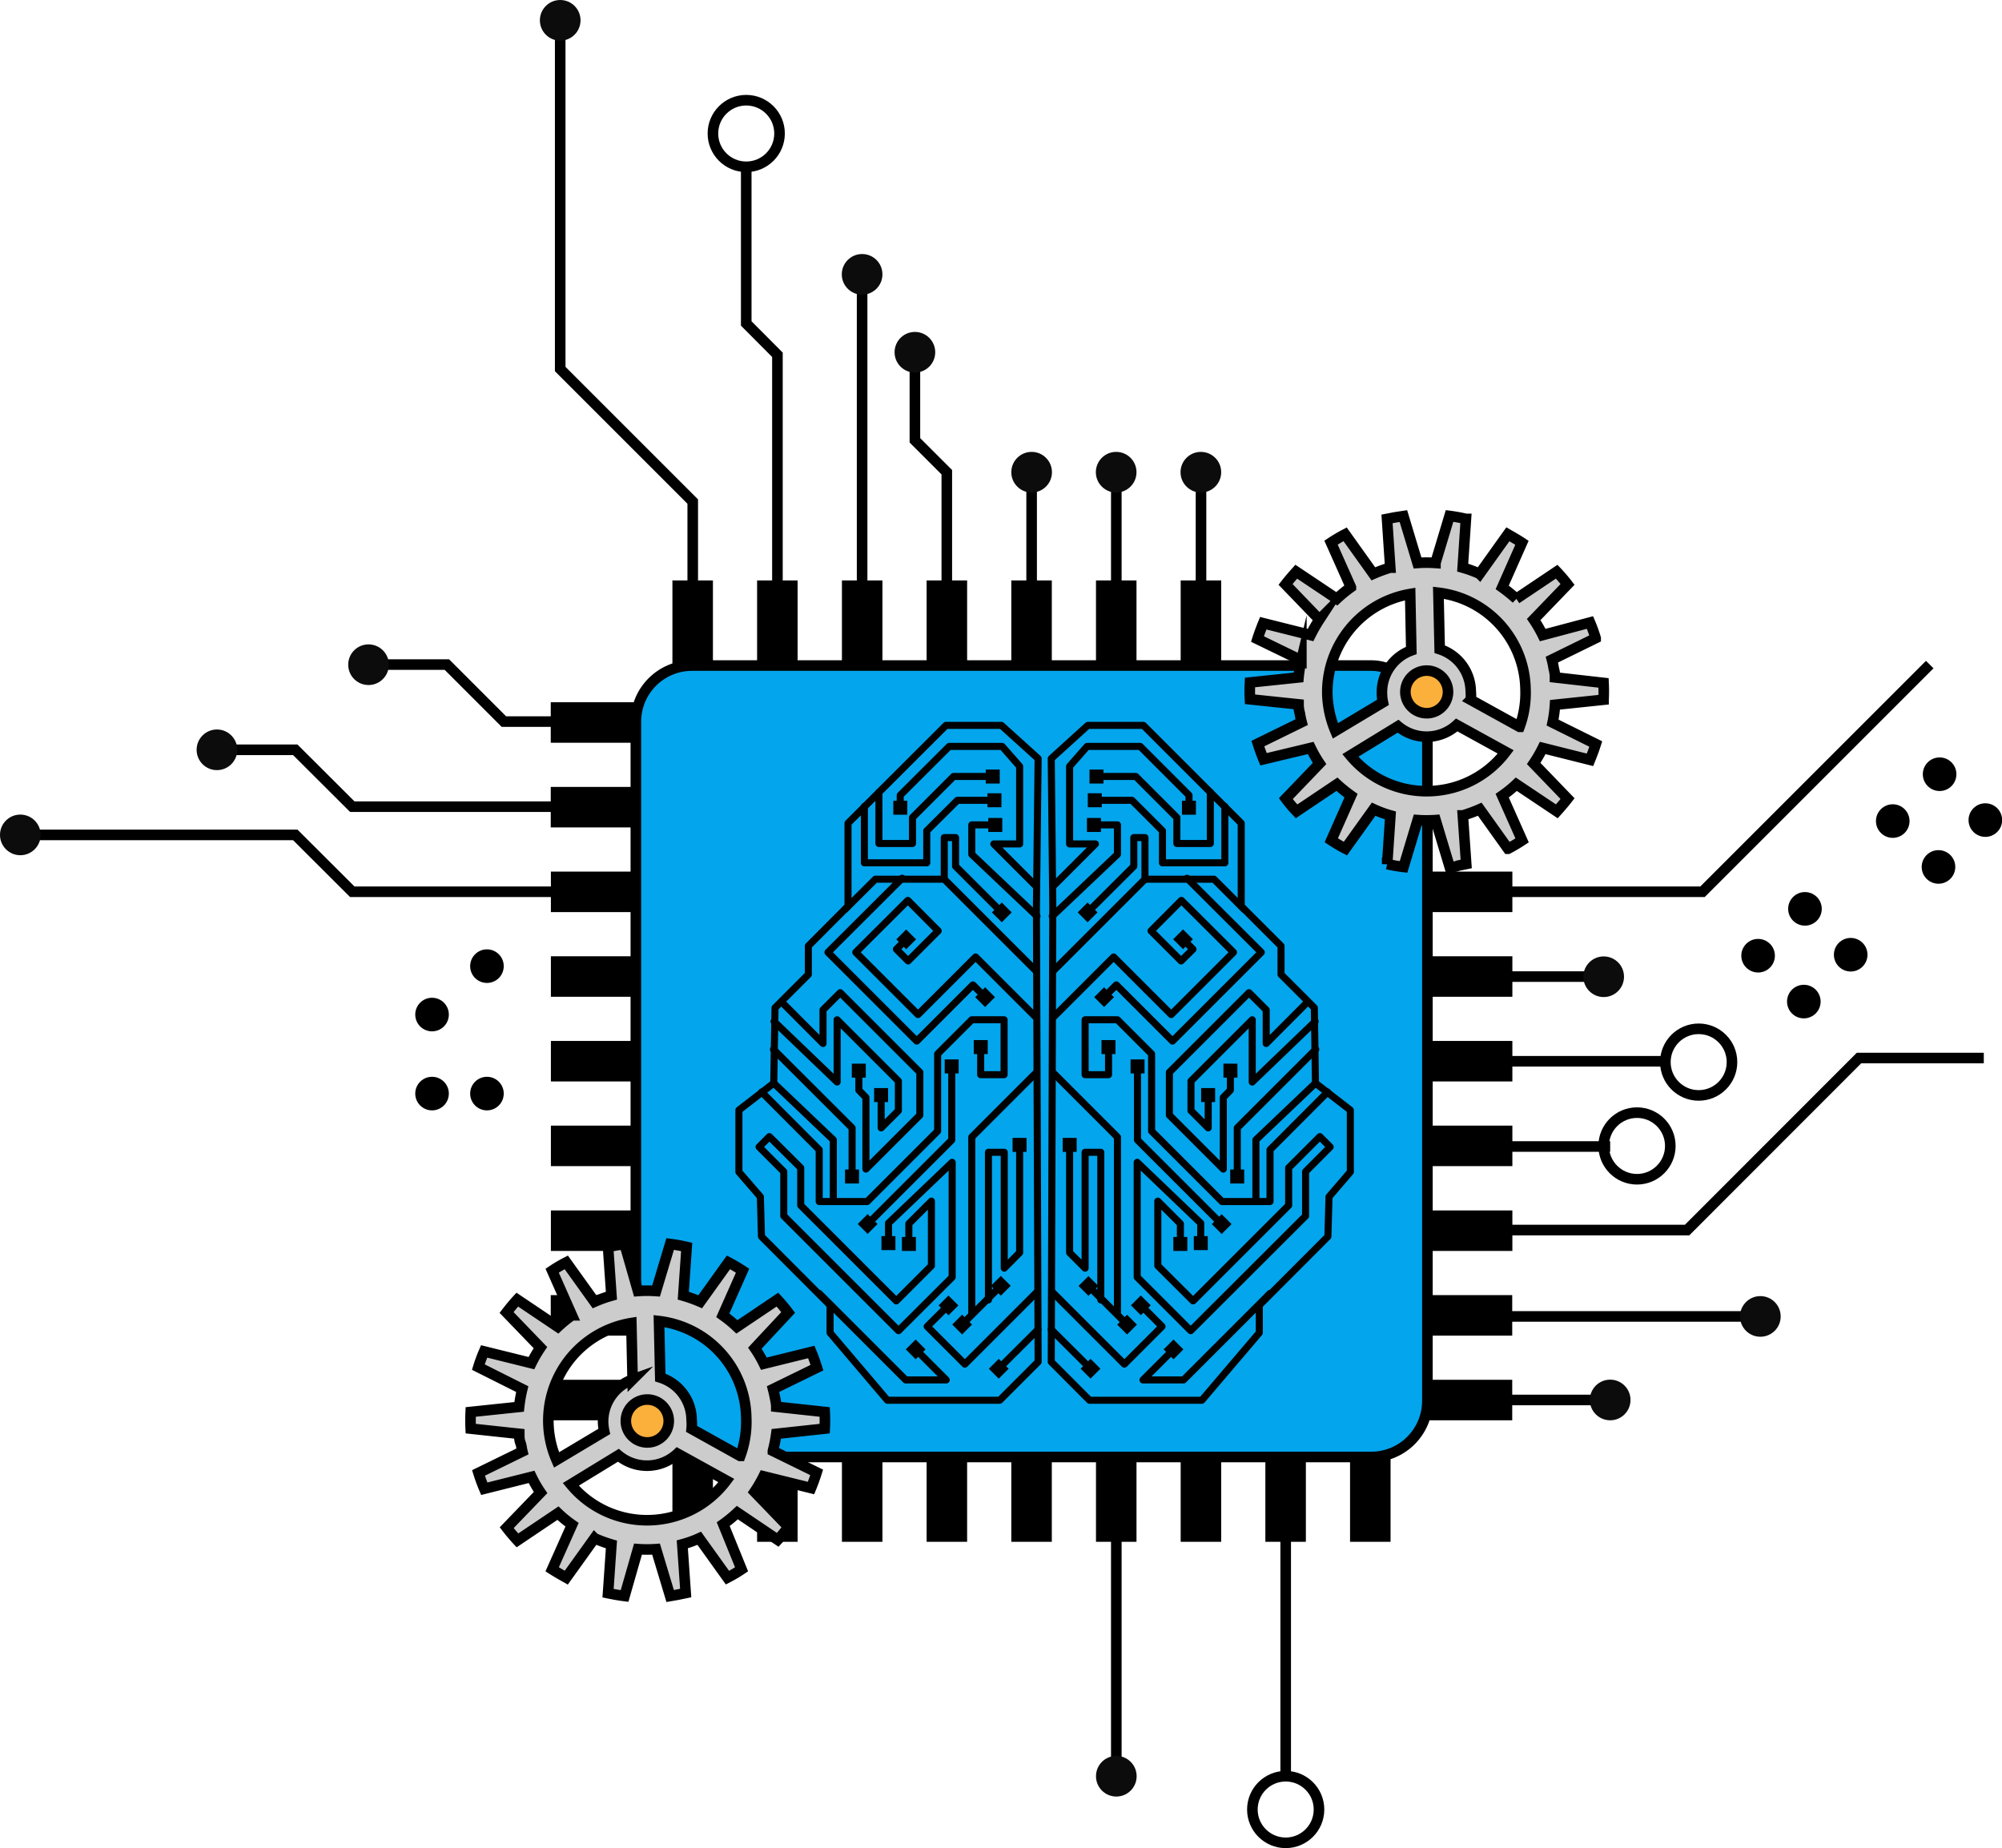 <svg xmlns="http://www.w3.org/2000/svg" viewBox="0 0 141.84 130.96"><defs><style>.cls-1,.cls-6{fill:none;}.cls-1,.cls-2,.cls-4,.cls-5,.cls-6{stroke:#000;}.cls-1,.cls-2,.cls-4,.cls-5{stroke-miterlimit:10;stroke-width:0.75px;}.cls-2{fill:#03a5ed;}.cls-3{fill:#0d0c0d;}.cls-4{fill:#ccc;}.cls-5{fill:#fbb03b;}.cls-6{stroke-linecap:round;stroke-linejoin:round;stroke-width:0.5px;}</style></defs><g id="Layer_2" data-name="Layer 2"><g id="pic"><polyline class="cls-1" points="49.08 47.15 49.08 35.54 39.69 26.15 39.69 1.86"/><line class="cls-1" x1="104.14" y1="75.2" x2="117.84" y2="75.2"/><polyline class="cls-1" points="55.08 44.15 55.08 25.14 52.87 22.92 52.87 11.82"/><line class="cls-1" x1="61.08" y1="45.14" x2="61.08" y2="19.44"/><polyline class="cls-1" points="67.08 45.14 67.08 33.46 64.82 31.2 64.82 24.96"/><line class="cls-1" x1="73.09" y1="45.14" x2="73.09" y2="33.46"/><line class="cls-1" x1="79.09" y1="45.14" x2="79.09" y2="33.46"/><line class="cls-1" x1="85.09" y1="45.14" x2="85.09" y2="33.46"/><line class="cls-1" x1="104.14" y1="69.2" x2="114.08" y2="69.2"/><line class="cls-1" x1="104.14" y1="81.24" x2="114.08" y2="81.24"/><line class="cls-1" x1="104.14" y1="93.28" x2="124.72" y2="93.28"/><line class="cls-1" x1="104.14" y1="99.2" x2="114.08" y2="99.2"/><polyline class="cls-1" points="104.14 87.16 119.53 87.16 131.71 74.97 140.55 74.97"/><rect x="95.66" y="103.24" width="2.87" height="6.02" transform="translate(194.18 212.49) rotate(180)"/><rect x="89.66" y="103.24" width="2.87" height="6.02" transform="translate(182.18 212.49) rotate(180)"/><rect x="83.66" y="103.24" width="2.87" height="6.02" transform="translate(170.18 212.49) rotate(180)"/><rect x="77.65" y="103.24" width="2.87" height="6.02" transform="translate(158.17 212.49) rotate(180)"/><rect x="71.65" y="103.24" width="2.87" height="6.02" transform="translate(146.17 212.49) rotate(180)"/><rect x="65.65" y="103.24" width="2.87" height="6.02" transform="translate(134.17 212.49) rotate(180)"/><rect x="59.65" y="103.24" width="2.87" height="6.02" transform="translate(122.17 212.49) rotate(180)"/><rect x="53.65" y="103.24" width="2.87" height="6.02" transform="translate(110.16 212.49) rotate(180)"/><rect x="47.65" y="103.24" width="2.87" height="6.02" transform="translate(98.16 212.49) rotate(180)"/><rect x="83.66" y="41.14" width="2.87" height="6.02" transform="translate(170.18 88.29) rotate(180)"/><rect x="77.65" y="41.14" width="2.87" height="6.02" transform="translate(158.17 88.29) rotate(180)"/><rect x="71.65" y="41.14" width="2.87" height="6.02" transform="translate(146.17 88.29) rotate(180)"/><rect x="65.65" y="41.14" width="2.87" height="6.02" transform="translate(134.17 88.29) rotate(180)"/><rect x="59.65" y="41.14" width="2.87" height="6.02" transform="translate(122.17 88.29) rotate(180)"/><rect x="53.65" y="41.14" width="2.87" height="6.02" transform="translate(110.16 88.29) rotate(180)"/><rect x="47.65" y="41.14" width="2.87" height="6.02" transform="translate(98.16 88.29) rotate(180)"/><rect x="40.6" y="96.19" width="2.87" height="6.02" transform="translate(-57.17 141.24) rotate(-90)"/><rect x="40.6" y="90.19" width="2.87" height="6.02" transform="translate(-51.17 135.24) rotate(-90)"/><rect x="40.6" y="84.19" width="2.87" height="6.02" transform="translate(-45.16 129.24) rotate(-90)"/><rect x="40.6" y="78.19" width="2.87" height="6.02" transform="translate(-39.16 123.23) rotate(-90)"/><rect x="40.6" y="72.19" width="2.87" height="6.02" transform="translate(-33.16 117.23) rotate(-90)"/><rect x="40.6" y="66.19" width="2.87" height="6.02" transform="translate(-27.16 111.23) rotate(-90)"/><rect x="40.6" y="60.19" width="2.87" height="6.02" transform="translate(-21.16 105.23) rotate(-90)"/><rect x="40.6" y="54.18" width="2.87" height="6.02" transform="translate(-15.16 99.23) rotate(-90)"/><rect x="40.6" y="48.18" width="2.87" height="6.02" transform="translate(-9.16 93.23) rotate(-90)"/><rect x="102.7" y="96.19" width="2.87" height="6.02" transform="translate(4.93 203.34) rotate(-90)"/><rect x="102.7" y="90.19" width="2.87" height="6.02" transform="translate(10.93 197.34) rotate(-90)"/><rect x="102.7" y="84.19" width="2.87" height="6.02" transform="translate(16.94 191.34) rotate(-90)"/><rect x="102.7" y="78.19" width="2.87" height="6.02" transform="translate(22.94 185.33) rotate(-90)"/><rect x="102.7" y="72.19" width="2.87" height="6.02" transform="translate(28.94 179.33) rotate(-90)"/><rect x="102.7" y="66.19" width="2.87" height="6.02" transform="translate(34.94 173.33) rotate(-90)"/><rect x="102.7" y="60.19" width="2.87" height="6.02" transform="translate(40.94 167.33) rotate(-90)"/><rect class="cls-2" x="45.04" y="47.15" width="56.08" height="56.08" rx="3.98" transform="translate(146.17 150.39) rotate(180)"/><polyline class="cls-1" points="104.14 63.19 120.62 63.19 136.72 47.09"/><polyline class="cls-1" points="42.03 63.19 24.96 63.19 20.92 59.16 1.44 59.16"/><polyline class="cls-1" points="42.03 57.16 24.96 57.16 20.92 53.13 15.37 53.13"/><polyline class="cls-1" points="42.57 51.13 35.7 51.13 31.66 47.09 26.11 47.09"/><line class="cls-1" x1="79.09" y1="106.25" x2="79.09" y2="125.86"/><line class="cls-1" x1="91.09" y1="106.25" x2="91.09" y2="125.86"/><circle cx="34.5" cy="77.49" r="1.19"/><circle cx="137.42" cy="54.86" r="1.19"/><circle cx="140.66" cy="58.11" r="1.19"/><circle cx="134.1" cy="58.18" r="1.19"/><circle cx="137.34" cy="61.43" r="1.19"/><circle cx="127.88" cy="64.4" r="1.19"/><circle cx="131.12" cy="67.65" r="1.19"/><circle cx="124.56" cy="67.72" r="1.19"/><circle cx="127.8" cy="70.97" r="1.19"/><circle cx="34.5" cy="68.46" r="1.19"/><circle cx="30.61" cy="77.49" r="1.19"/><circle cx="30.61" cy="71.89" r="1.19"/><circle class="cls-1" cx="120.35" cy="75.26" r="2.36"/><circle class="cls-1" cx="91.09" cy="128.22" r="2.36"/><circle class="cls-1" cx="115.98" cy="81.2" r="2.36"/><circle class="cls-1" cx="52.87" cy="9.46" r="2.36"/><circle class="cls-3" cx="79.09" cy="125.86" r="1.44"/><circle class="cls-3" cx="26.11" cy="47.1" r="1.44"/><circle class="cls-3" cx="15.37" cy="53.13" r="1.44"/><circle class="cls-3" cx="1.44" cy="59.16" r="1.44"/><circle class="cls-3" cx="113.62" cy="69.21" r="1.44"/><circle class="cls-3" cx="124.72" cy="93.28" r="1.44"/><circle class="cls-3" cx="114.08" cy="99.2" r="1.44"/><circle class="cls-3" cx="64.82" cy="24.96" r="1.44"/><circle class="cls-3" cx="61.08" cy="19.44" r="1.44"/><circle class="cls-3" cx="39.69" cy="1.44" r="1.44"/><circle class="cls-3" cx="79.08" cy="33.46" r="1.44"/><circle class="cls-3" cx="85.08" cy="33.46" r="1.44"/><circle class="cls-3" cx="73.09" cy="33.46" r="1.44"/><path class="cls-4" d="M110.17,49.94l3.44-.36a11.81,11.81,0,0,0,0-1.19L110.17,48q0-.31-.09-.63a6.39,6.39,0,0,0-.13-.63l3.1-1.52a10.46,10.46,0,0,0-.4-1.11L109.3,45a9.27,9.27,0,0,0-.64-1.1l2.4-2.49a11.06,11.06,0,0,0-.77-.9l-2.86,1.92a10.8,10.8,0,0,0-1-.81l1.4-3.16c-.33-.22-.67-.41-1-.6l-2,2.8a8.63,8.63,0,0,0-1.2-.44l.23-3.45a11.27,11.27,0,0,0-1.16-.21l-1,3.33a9,9,0,0,0-1.27,0l-1-3.32-.59.09-.57.11.23,3.45a10.13,10.13,0,0,0-1.2.44l-2-2.8a11.48,11.48,0,0,0-1,.59l1.41,3.16a9.89,9.89,0,0,0-1,.82l-2.87-1.92c-.26.29-.52.59-.76.9l2.4,2.49A11,11,0,0,0,92.85,45l-3.35-.84c-.15.37-.29.74-.41,1.12l3.11,1.51A8.73,8.73,0,0,0,92,48l-3.44.36a11.81,11.81,0,0,0,0,1.19l3.44.36q0,.31.09.63a6.39,6.39,0,0,0,.13.63l-3.1,1.52c.12.38.25.75.4,1.11L92.86,53a9.2,9.2,0,0,0,.63,1.1L91.1,56.59a9.28,9.28,0,0,0,.76.9l2.86-1.92a10.8,10.8,0,0,0,1,.81l-1.4,3.16a10.38,10.38,0,0,0,1,.59l2-2.79a8.06,8.06,0,0,0,1.19.44l-.23,3.45a11.24,11.24,0,0,0,1.16.2l1-3.32a9,9,0,0,0,1.27,0l1,3.32c.2,0,.39,0,.59-.09l.58-.12-.24-3.44a10.13,10.13,0,0,0,1.2-.44l2,2.8a11.48,11.48,0,0,0,1-.59l-1.41-3.17a8.61,8.61,0,0,0,1-.81l2.87,1.92c.26-.29.52-.59.76-.9l-2.4-2.49A9.4,9.4,0,0,0,109.3,53l3.35.84c.15-.37.29-.74.41-1.12L110,51.2A8.73,8.73,0,0,0,110.17,49.94ZM94.61,51.79a7.25,7.25,0,0,1-.57-2.6,7.05,7.05,0,0,1,5.87-7.1l.08,4a3.15,3.15,0,0,0-2.08,3.05,3.2,3.2,0,0,0,.07.63Zm6.62,4.27a7,7,0,0,1-5.56-2.53l3.38-2.07a3.15,3.15,0,0,0,4.16-.09l3.47,1.91A7,7,0,0,1,101.23,56.06Zm6.43-4.56-3.46-1.91a3.22,3.22,0,0,0,0-.63A3.18,3.18,0,0,0,102,46l-.09-4a7,7,0,0,1,6.17,6.82A6.93,6.93,0,0,1,107.66,51.5Z"/><path class="cls-5" d="M102.59,49A1.51,1.51,0,1,1,101,47.52,1.51,1.51,0,0,1,102.59,49Z"/><path class="cls-4" d="M55,101.6l3.43-.37a11.61,11.61,0,0,0,0-1.18L55,99.68c0-.21-.05-.42-.09-.63s-.09-.42-.14-.62l3.11-1.52c-.12-.38-.25-.75-.4-1.11l-3.36.83a8.54,8.54,0,0,0-.64-1.1L55.84,93a11.1,11.1,0,0,0-.76-.91l-2.87,1.93a9.55,9.55,0,0,0-1-.82l1.4-3.16a11.48,11.48,0,0,0-1-.59l-2,2.79a10.07,10.07,0,0,0-1.2-.43l.24-3.45a11,11,0,0,0-1.17-.21l-1,3.33a9.11,9.11,0,0,0-1.28,0l-.95-3.32-.59.08-.58.12.24,3.45a9,9,0,0,0-1.2.43l-2-2.79c-.35.18-.69.38-1,.59l1.4,3.16a9.55,9.55,0,0,0-1,.82l-2.87-1.93c-.27.29-.52.6-.76.91l2.4,2.49a9.27,9.27,0,0,0-.64,1.1l-3.35-.83a10.51,10.51,0,0,0-.41,1.11L37,98.43a10.36,10.36,0,0,0-.22,1.26l-3.43.36a11.61,11.61,0,0,0,0,1.18l3.44.37c0,.21,0,.42.08.63s.09.42.14.62l-3.11,1.52a11.57,11.57,0,0,0,.41,1.12l3.35-.84a8.66,8.66,0,0,0,.64,1.11l-2.4,2.49c.24.31.49.61.76.9l2.87-1.93a8.51,8.51,0,0,0,1,.82l-1.41,3.16c.33.21.68.41,1,.59l2-2.79a10.13,10.13,0,0,0,1.2.44l-.24,3.45c.39.08.77.15,1.17.2l.95-3.32a9.11,9.11,0,0,0,1.28,0l1,3.32L48,113l.58-.12-.24-3.45a7.75,7.75,0,0,0,1.2-.43l2,2.79c.35-.18.69-.38,1-.59L51.24,108a9.46,9.46,0,0,0,1-.82l2.86,1.93a11.1,11.1,0,0,0,.76-.91l-2.4-2.49a9.27,9.27,0,0,0,.64-1.1l3.36.83c.15-.36.28-.73.4-1.11l-3.1-1.52A10.54,10.54,0,0,0,55,101.6Zm-15.57,1.85a7,7,0,0,1,5.3-9.7l.09,4a3.17,3.17,0,0,0-2.09,3.05,3.4,3.4,0,0,0,.08.63ZM46,107.72a7,7,0,0,1-5.56-2.54l3.37-2.06A3.16,3.16,0,0,0,48,103l3.46,1.91A7,7,0,0,1,46,107.72Zm6.43-4.56L49,101.25a3.39,3.39,0,0,0,0-.64,3.17,3.17,0,0,0-2.22-3l-.09-4a7,7,0,0,1,6.18,6.83A7,7,0,0,1,52.45,103.16Z"/><path class="cls-5" d="M47.38,100.65a1.52,1.52,0,1,1-1.55-1.48A1.52,1.52,0,0,1,47.38,100.65Z"/><polyline class="cls-6" points="87.94 64.21 90.76 67.03 90.76 69.05 93.12 71.41 93.2 76.75 95.67 78.66 95.67 83.04 94.16 84.8 94.08 87.62 89.22 92.49 89.22 94.44 85.15 99.22 77.19 99.22 74.48 96.5 74.59 64.25 74.48 53.75 77.07 51.4 81.01 51.4 87.94 58.33 87.94 64.21"/><polyline class="cls-6" points="79.17 93.01 79.17 80.57 74.64 76.04"/><polyline class="cls-6" points="74.57 91.57 79.66 96.66 82.33 93.99 80.81 92.47"/><rect x="80.33" y="92" width="0.99" height="0.99" transform="translate(-41.73 84.24) rotate(-45)"/><line class="cls-6" x1="79.87" y1="93.87" x2="77.1" y2="91.1"/><rect x="79.36" y="93.36" width="0.99" height="0.99" transform="translate(-42.98 83.96) rotate(-45)"/><rect x="76.62" y="90.62" width="0.99" height="0.99" transform="translate(-41.84 81.22) rotate(-45)"/><polyline class="cls-6" points="75.78 81.1 75.78 88.76 76.88 89.86 76.88 81.65 77.99 81.65 77.99 92.11"/><rect x="75.29" y="80.63" width="0.99" height="0.99"/><line class="cls-6" x1="74.48" y1="94.21" x2="77.28" y2="97"/><rect x="76.77" y="96.49" width="0.99" height="0.99" transform="translate(-45.95 83.04) rotate(-45)"/><polyline class="cls-6" points="83.16 95.6 80.98 97.78 83.85 97.78 89.98 91.65"/><rect x="82.65" y="95.12" width="0.99" height="0.99" transform="translate(-43.26 86.8) rotate(-45)"/><polyline class="cls-6" points="85.07 88.11 85.07 86.67 80.57 82.36 80.57 90.5 84.36 94.29 92.5 86.16 92.5 83.02 94.24 81.27 93.51 80.54 91.3 82.75 91.3 85.41 84.53 92.18 82.03 89.69 82.03 85.11 83.63 86.71 83.63 88.17"/><rect x="84.58" y="87.59" width="0.99" height="0.99"/><rect x="83.13" y="87.65" width="0.99" height="0.99"/><polyline class="cls-6" points="86.57 86.76 80.59 80.78 80.59 75.54"/><rect x="86.06" y="86.24" width="0.99" height="0.99" transform="translate(-35.98 86.61) rotate(-45)"/><rect x="80.1" y="75.07" width="0.99" height="0.99"/><polyline class="cls-6" points="78.54 74.17 78.54 76.15 76.88 76.15 76.88 72.26 79.17 72.26 81.59 74.68 81.59 80.15 86.58 85.14 89.98 85.14 89.98 81.47 94.06 77.38"/><rect x="78.04" y="73.7" width="0.99" height="0.99"/><polyline class="cls-6" points="92.64 71 89.71 73.94 89.71 71.56 88.49 70.34 82.85 75.98 82.85 79.02 86.67 82.84 86.67 77.76 87.17 77.25 87.17 75.84"/><rect x="86.68" y="75.37" width="0.99" height="0.99"/><polyline class="cls-6" points="93.18 72.38 88.72 76.67 88.72 72.26 84.38 76.6 84.38 78.7 85.6 79.92 85.6 77.57"/><rect x="85.1" y="77.1" width="0.99" height="0.99"/><polyline class="cls-6" points="93.2 76.75 88.98 80.77 88.98 85.14"/><polyline class="cls-6" points="87.66 83.39 87.66 79.92 93.22 74.36"/><rect x="87.16" y="82.87" width="0.99" height="0.99"/><polyline class="cls-6" points="74.64 72.07 78.9 67.81 82.98 71.89 87.39 67.48 83.7 63.8 81.55 65.96 83.68 68.09 84.52 67.26 83.8 66.54"/><rect x="83.32" y="66.06" width="0.99" height="0.99" transform="translate(-22.51 78.76) rotate(-45)"/><polyline class="cls-6" points="78.21 70.67 79.09 69.79 83.07 73.77 89.36 67.48 84.1 62.23"/><rect x="77.73" y="70.16" width="0.99" height="0.99" transform="translate(-27.05 76.01) rotate(-45)"/><polyline class="cls-6" points="86.78 57.14 86.78 61.14 82.36 61.14 82.36 58.87 80.2 56.71 77.54 56.71"/><rect x="77.07" y="56.21" width="0.99" height="0.99"/><polyline class="cls-6" points="85.75 56.14 85.75 59.77 83.38 59.77 83.38 57.93 80.47 55.02 77.67 55.02"/><rect x="77.19" y="54.53" width="0.99" height="0.99"/><polyline class="cls-6" points="77.48 58.45 79.17 58.45 79.17 60.54 74.55 64.92"/><rect x="77.01" y="57.96" width="0.99" height="0.99"/><polyline class="cls-6" points="74.6 62.81 77.61 59.8 75.78 59.8 75.78 54.3 77.02 52.89 80.78 52.89 84.24 56.35 84.24 57.26"/><rect x="83.74" y="56.74" width="0.99" height="0.99"/><polyline class="cls-6" points="74.58 68.84 81.12 62.3 86.01 62.3 88.14 64.43"/><polyline class="cls-6" points="81.12 62.3 81.12 59.35 80.33 59.35 80.33 61.38 77.03 64.67"/><rect x="76.56" y="64.16" width="0.99" height="0.99" transform="translate(-23.15 73.42) rotate(-45)"/><polyline class="cls-6" points="60.08 64.21 57.27 67.03 57.27 69.05 54.91 71.41 54.82 76.75 52.35 78.66 52.35 83.04 53.87 84.8 53.95 87.62 58.81 92.49 58.81 94.44 62.87 99.22 70.83 99.22 73.55 96.5 73.43 64.25 73.55 53.75 70.95 51.4 67.02 51.4 60.08 58.33 60.08 64.21"/><polyline class="cls-6" points="68.85 93.01 68.85 80.57 73.38 76.04"/><polyline class="cls-6" points="73.45 91.57 68.36 96.66 65.69 93.99 67.22 92.47"/><rect x="66.7" y="92" width="0.99" height="0.99" transform="translate(-45.72 74.61) rotate(-45)"/><line class="cls-6" x1="68.15" y1="93.87" x2="70.92" y2="91.1"/><rect x="67.67" y="93.36" width="0.99" height="0.99" transform="translate(-46.4 75.69) rotate(-45)"/><rect x="70.41" y="90.62" width="0.99" height="0.99" transform="translate(-43.66 76.82) rotate(-45)"/><polyline class="cls-6" points="72.24 81.1 72.24 88.76 71.15 89.86 71.15 81.65 70.03 81.65 70.03 92.11"/><rect x="71.74" y="80.63" width="0.99" height="0.99"/><line class="cls-6" x1="73.54" y1="94.21" x2="70.74" y2="97"/><rect x="70.26" y="96.49" width="0.99" height="0.99" transform="translate(-47.85 78.44) rotate(-45)"/><polyline class="cls-6" points="64.86 95.6 67.04 97.78 64.17 97.78 58.04 91.65"/><rect x="64.38" y="95.12" width="0.99" height="0.99" transform="translate(-48.61 73.88) rotate(-45)"/><polyline class="cls-6" points="62.95 88.11 62.95 86.67 67.46 82.36 67.46 90.5 63.66 94.29 55.53 86.16 55.53 83.02 53.78 81.27 54.51 80.54 56.73 82.75 56.73 85.41 63.5 92.18 65.99 89.69 65.99 85.11 64.39 86.71 64.39 88.17"/><rect x="62.45" y="87.59" width="0.99" height="0.99"/><rect x="63.9" y="87.65" width="0.99" height="0.99"/><polyline class="cls-6" points="61.45 86.76 67.43 80.78 67.43 75.54"/><rect x="60.98" y="86.24" width="0.99" height="0.99" transform="translate(-43.33 68.87) rotate(-45)"/><rect x="66.93" y="75.07" width="0.99" height="0.99"/><polyline class="cls-6" points="69.48 74.17 69.48 76.15 71.14 76.15 71.14 72.26 68.85 72.26 66.43 74.68 66.43 80.15 61.44 85.14 58.04 85.14 58.04 81.47 53.96 77.38"/><rect x="68.99" y="73.7" width="0.99" height="0.99"/><polyline class="cls-6" points="55.38 71 58.31 73.94 58.31 71.56 59.53 70.34 65.17 75.98 65.17 79.02 61.35 82.84 61.35 77.76 60.85 77.25 60.85 75.84"/><rect x="60.35" y="75.37" width="0.99" height="0.99"/><polyline class="cls-6" points="54.84 72.38 59.31 76.67 59.31 72.26 63.65 76.6 63.65 78.7 62.43 79.92 62.43 77.57"/><rect x="61.93" y="77.1" width="0.99" height="0.99"/><polyline class="cls-6" points="54.82 76.75 59.04 80.77 59.04 85.14"/><polyline class="cls-6" points="60.37 83.39 60.37 79.92 54.8 74.36"/><rect x="59.87" y="82.87" width="0.99" height="0.99"/><polyline class="cls-6" points="73.38 72.07 69.12 67.81 65.04 71.89 60.63 67.48 64.32 63.8 66.47 65.96 64.34 68.09 63.51 67.26 64.23 66.54"/><rect x="63.71" y="66.06" width="0.99" height="0.99" transform="translate(-28.26 64.9) rotate(-45)"/><polyline class="cls-6" points="69.81 70.67 68.93 69.79 64.95 73.77 58.66 67.48 63.92 62.23"/><rect x="69.3" y="70.16" width="0.99" height="0.99" transform="translate(-29.52 70.05) rotate(-45)"/><polyline class="cls-6" points="61.24 57.14 61.24 61.14 65.66 61.14 65.66 58.87 67.83 56.71 70.48 56.71"/><rect x="69.96" y="56.21" width="0.99" height="0.99"/><polyline class="cls-6" points="62.27 56.14 62.27 59.77 64.65 59.77 64.65 57.93 67.56 55.02 70.36 55.02"/><rect x="69.84" y="54.53" width="0.99" height="0.99"/><polyline class="cls-6" points="70.54 58.45 68.85 58.45 68.85 60.54 73.47 64.92"/><rect x="70.02" y="57.96" width="0.99" height="0.99"/><polyline class="cls-6" points="73.42 62.81 70.41 59.8 72.24 59.8 72.24 54.3 71 52.89 67.25 52.89 63.78 56.35 63.78 57.26"/><rect x="63.29" y="56.74" width="0.99" height="0.99"/><polyline class="cls-6" points="73.44 68.84 66.9 62.3 62.02 62.3 59.88 64.43"/><polyline class="cls-6" points="66.9 62.3 66.9 59.35 67.7 59.35 67.7 61.38 70.99 64.67"/><rect x="70.48" y="64.16" width="0.99" height="0.99" transform="translate(-24.93 69.12) rotate(-45)"/></g></g></svg>